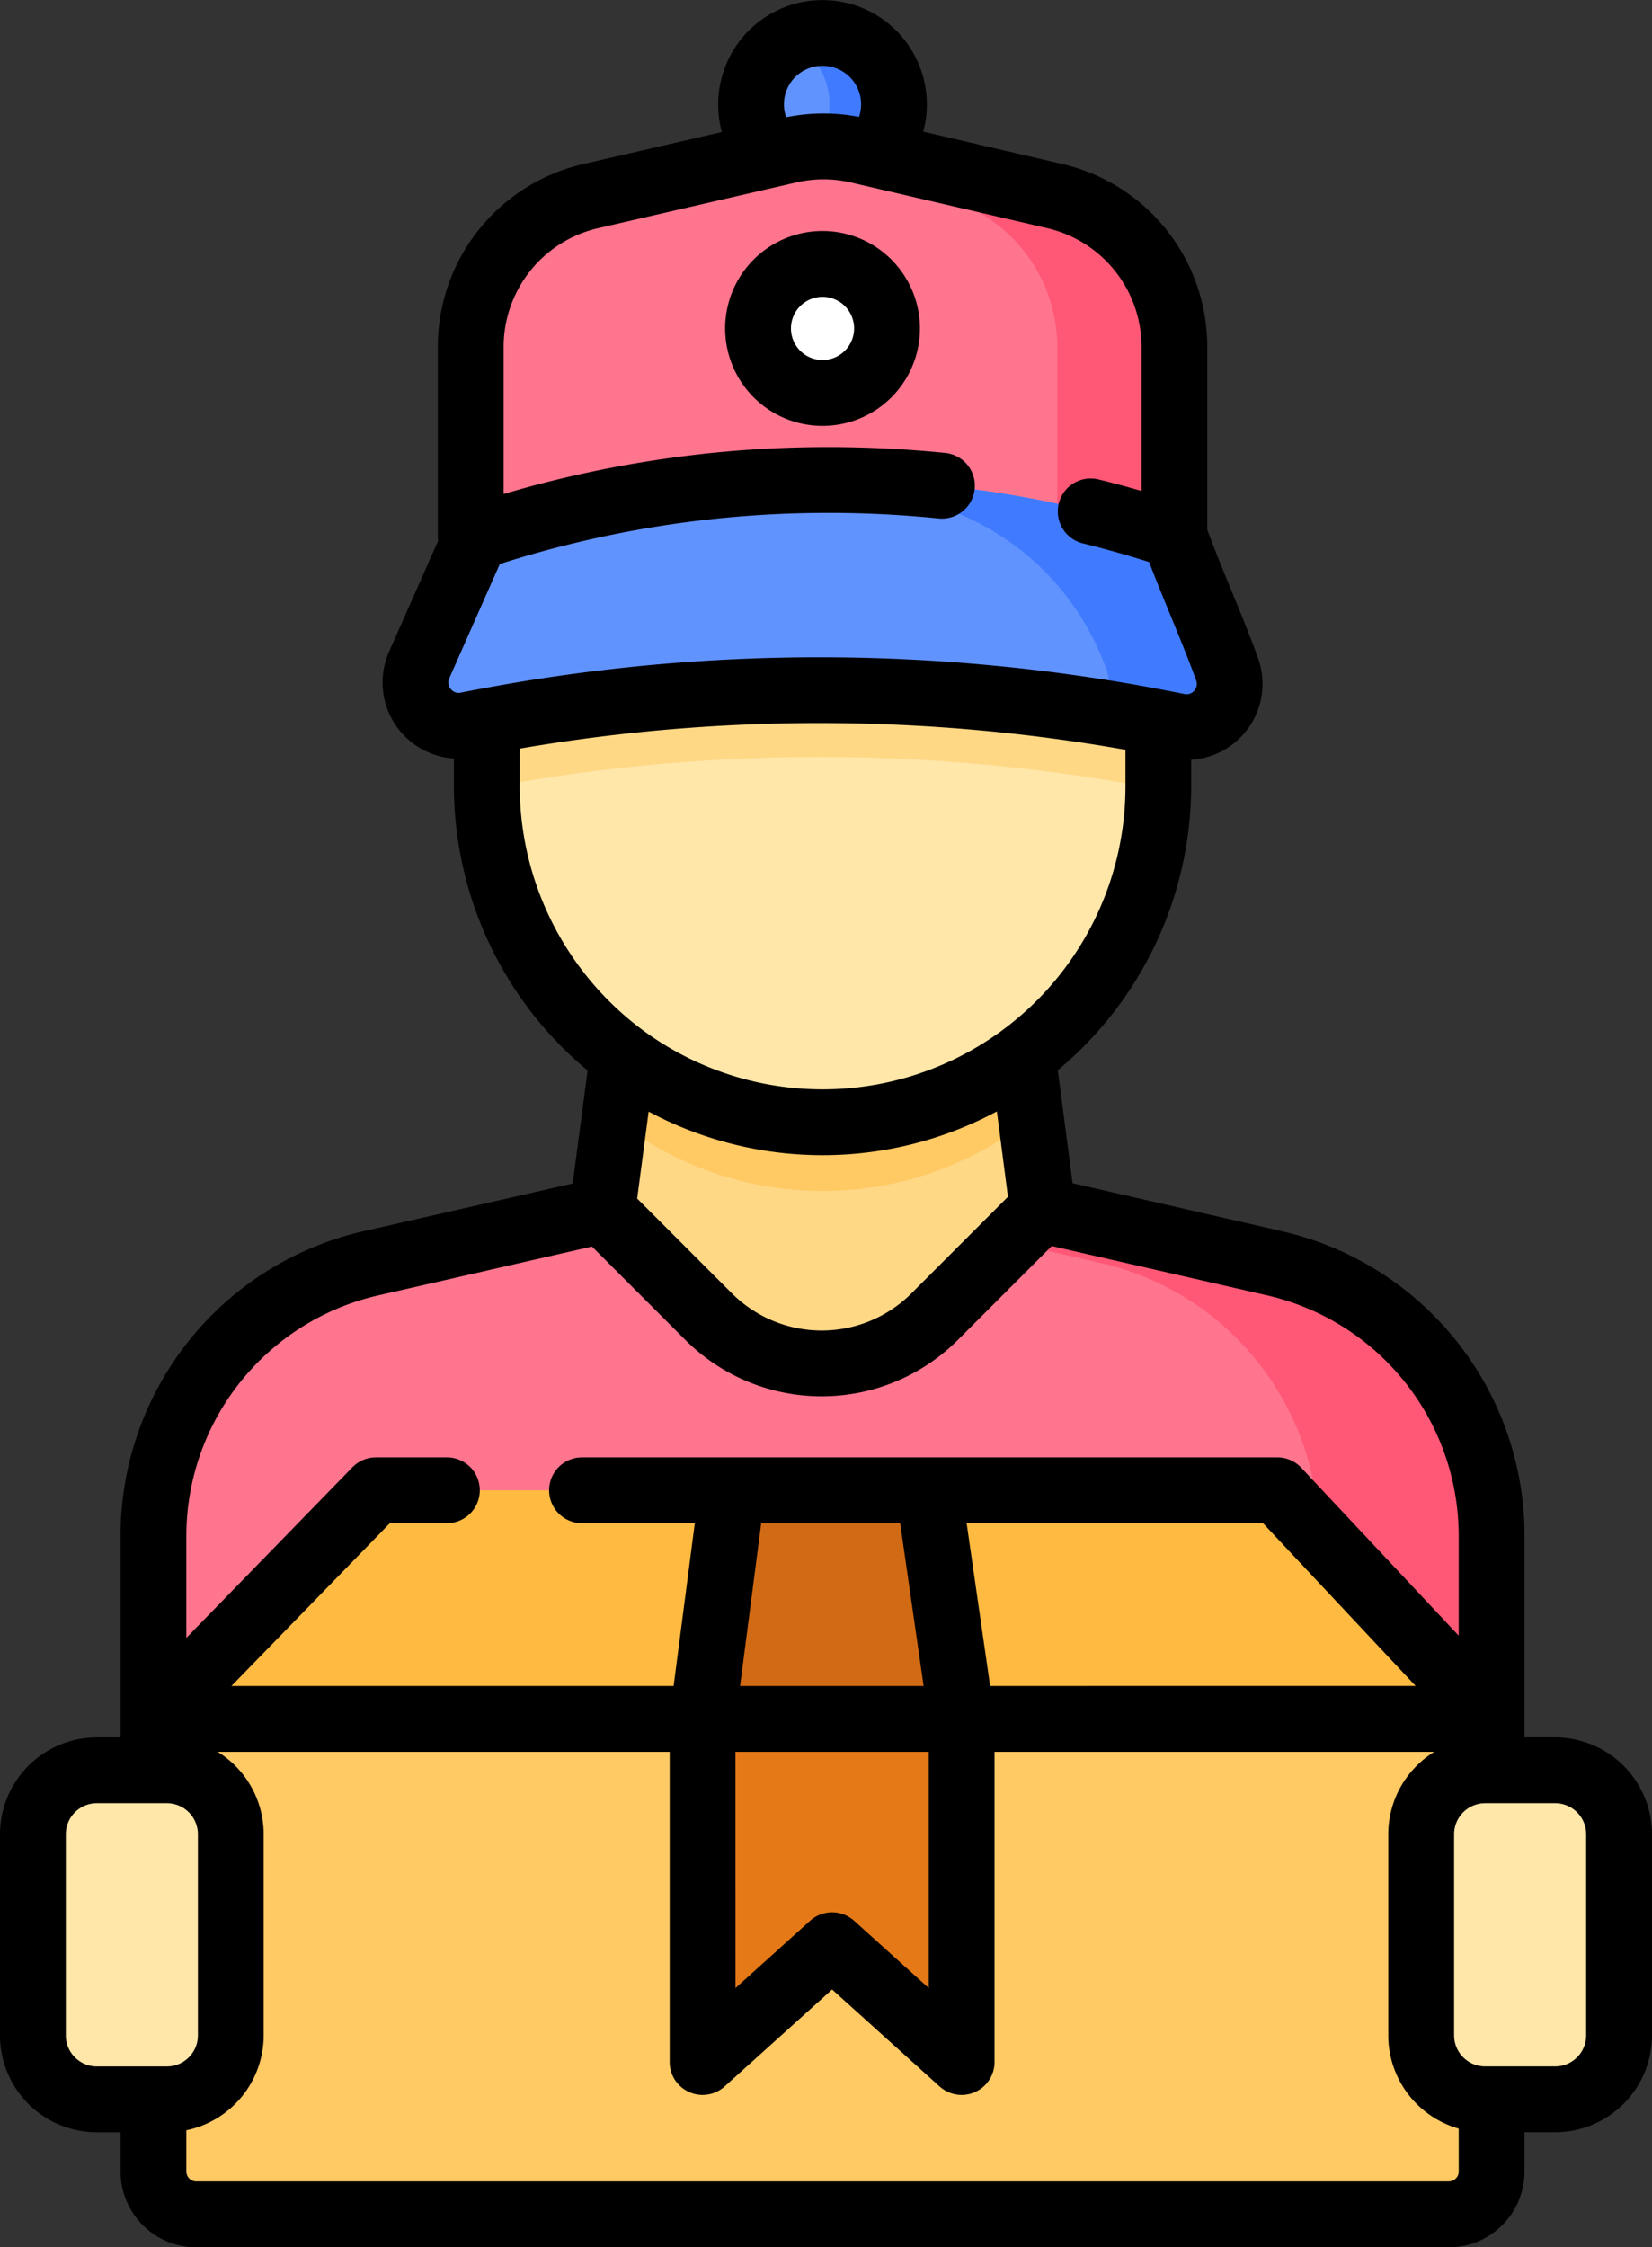 <svg xmlns="http://www.w3.org/2000/svg" width="113.252" height="153.999" viewBox="0 0 113.252 153.999"><rect x="0" y="0" width="113.252" height="153.999" fill="#333333" stroke="none"/><path d="M180.984,12.4a4.9,4.9,0,1,1-4.9-4.9A4.9,4.9,0,0,1,180.984,12.4Zm0,0" transform="translate(-119.695 -5.244)" fill="#6193ff"/><path d="M182.336,7.5a4.873,4.873,0,0,0-2.211.531,4.893,4.893,0,0,1,0,8.738A4.9,4.9,0,1,0,182.336,7.5Zm0,0" transform="translate(-125.947 -5.244)" fill="#407bff"/><path d="M126.712,331.432H34.973v-41.34a19.251,19.251,0,0,1,14.961-18.767l30.96-7.079,30.865,7.073a19.252,19.252,0,0,1,14.952,18.765Zm0,0" transform="translate(-24.454 -184.766)" fill="#ff758e"/><path d="M204.726,271.319l-30.865-7.073L167.93,265.6l24.947,5.716a19.251,19.251,0,0,1,14.952,18.765v41.349h11.849V290.084A19.252,19.252,0,0,0,204.726,271.319Zm0,0" transform="translate(-117.42 -184.766)" fill="#ff5876"/><path d="M126.712,355.194H34.973l15.255-15.666h61.79Zm0,0" transform="translate(-24.454 -237.404)" fill="#ffba41"/><path d="M123.772,425.567H37.912a2.939,2.939,0,0,1-2.94-2.938V391.613h91.739v31.014A2.939,2.939,0,0,1,123.772,425.567Zm0,0" transform="translate(-24.454 -273.824)" fill="#ffc964"/><path d="M177.9,355.194H160.137l2.038-15.666h13.459Zm0,0" transform="translate(-111.971 -237.404)" fill="#d16a15"/><path d="M160.137,391.613H177.9v23.513l-8.88-8-8.879,8Zm0,0" transform="translate(-111.971 -273.824)" fill="#e57917"/><path d="M16.686,425.873h-4.8A4.383,4.383,0,0,1,7.5,421.491V407.707a4.382,4.382,0,0,1,4.382-4.382h4.8a4.384,4.384,0,0,1,4.384,4.382v13.784A4.384,4.384,0,0,1,16.686,425.873Zm0,0" transform="translate(-5.244 -282.013)" fill="#ffe7a9"/><path d="M333.1,425.873h-4.8a4.383,4.383,0,0,1-4.382-4.382V407.707a4.383,4.383,0,0,1,4.382-4.382h4.8a4.382,4.382,0,0,1,4.382,4.382v13.784A4.383,4.383,0,0,1,333.1,425.873Zm0,0" transform="translate(-226.487 -282.013)" fill="#ffe7a9"/><path d="M167.479,231.582l-7.406,7.407a10.957,10.957,0,0,1-15.494,0l-7.29-7.289.828-6.279,1.675-12.667h25.224L166.67,225.4Zm0,0" transform="translate(-95.995 -148.762)" fill="#ffd886"/><path d="M168.6,225.4a23.009,23.009,0,0,1-28.553.018l1.674-12.667h25.224Zm0,0" transform="translate(-97.921 -148.762)" fill="#ffc964"/><path d="M156.989,110.656v20.6c0,.066,0,.136,0,.2a23.015,23.015,0,0,1-46.029-.085V110.657h46.032Zm0,0" transform="translate(-77.583 -77.373)" fill="#ffe7a9"/><path d="M155.525,60.135l-48.236.77V47.121a10.64,10.64,0,0,1,8.244-10.366l13.589-3.141a10.438,10.438,0,0,1,4.707,0l13.465,3.129a10.639,10.639,0,0,1,8.231,10.364Zm0,0" transform="translate(-75.019 -23.317)" fill="#ff758e"/><path d="M194.166,36.746,180.7,33.617a10.438,10.438,0,0,0-4.707,0L174.324,34l11.816,2.746a10.641,10.641,0,0,1,8.231,10.364V60.135H202.4V47.11A10.639,10.639,0,0,0,194.166,36.746Zm0,0" transform="translate(-121.891 -23.317)" fill="#ff5876"/><path d="M156.989,128.064v12.948c0,.066,0,.136,0,.2a123.318,123.318,0,0,0-46.029-.085V128.282a76.04,76.04,0,0,1,46.032-.217Zm0,0" transform="translate(-77.583 -87.127)" fill="#ffd886"/><path d="M150.321,122.313a2.964,2.964,0,0,1-3.37,3.918,123.452,123.452,0,0,0-48.722-.092,2.964,2.964,0,0,1-3.287-4.11c1.291-2.916,2.241-5.831,3.532-8.747a78.716,78.716,0,0,1,23.411-3.917,74.376,74.376,0,0,1,24.826,3.8C147.8,116.18,149.232,119.3,150.321,122.313Zm0,0" transform="translate(-66.204 -76.465)" fill="#6193ff"/><path d="M116.392,157.235a123.431,123.431,0,0,0-19.256,1.417,2.922,2.922,0,0,0,2.809.963,123.52,123.52,0,0,1,20.016-2.311Q118.2,157.246,116.392,157.235Zm0,0" transform="translate(-67.92 -109.941)" fill="#407bff"/><path d="M206.423,122.313c-1.089-3.01-2.52-6.133-3.611-9.142a74.36,74.36,0,0,0-24.826-3.806c-1.046.014-2.066.054-3.069.108a76.175,76.175,0,0,1,9.363,1.1,18.115,18.115,0,0,1,13.829,11.648c.011.031.021.06.033.09a2.942,2.942,0,0,1-.535,2.94c1.9.3,3.721.629,5.443.979A2.965,2.965,0,0,0,206.423,122.313Zm0,0" transform="translate(-122.306 -76.465)" fill="#407bff"/><path d="M181.617,64.55a4.422,4.422,0,1,1-4.421-4.421A4.422,4.422,0,0,1,181.617,64.55Zm0,0" transform="translate(-120.807 -42.043)" fill="#fff"/><path d="M106.613,119.055h-2.1v-1.318a.088.088,0,0,0,0-.018v-12.4a21.405,21.405,0,0,0-16.7-20.964L73.53,81.081l-1.013-7.744a25.4,25.4,0,0,0,9.144-19.452V52.068a5.218,5.218,0,0,0,4.576-6.99c-.56-1.55-1.21-3.13-1.84-4.66-.559-1.364-1.134-2.767-1.634-4.118V23.794a12.844,12.844,0,0,0-9.979-12.563L63.292,9.025a7.153,7.153,0,1,0-13.805.023l-9.478,2.191A12.838,12.838,0,0,0,30.015,23.8V36.817a2.073,2.073,0,0,0,.016.257l-3.356,7.577a5.221,5.221,0,0,0,4.442,7.326v1.908a25.393,25.393,0,0,0,9.166,19.472L39.261,81.1,24.978,84.359A21.4,21.4,0,0,0,8.264,105.326v13.73H6.638A6.646,6.646,0,0,0,0,125.694v13.784a6.646,6.646,0,0,0,6.638,6.638H8.264V148.8a5.2,5.2,0,0,0,5.2,5.2H99.32a5.2,5.2,0,0,0,5.193-5.2v-2.687h2.1a6.646,6.646,0,0,0,6.638-6.638V125.694A6.647,6.647,0,0,0,106.613,119.055Zm-38.735-3.521-1.611-11.155h20.32L97.05,115.533Zm-4.559,0H50.734l1.451-11.155h9.524Zm-12.9,4.513H63.669v16.185l-5.113-4.609a2.255,2.255,0,0,0-3.021,0l-5.113,4.609ZM69.1,82.011l-6.62,6.622a8.71,8.71,0,0,1-12.3,0l-6.5-6.5.787-5.96a25.29,25.29,0,0,0,23.873-.013ZM56.389,4.512a2.641,2.641,0,0,1,2.5,3.5,12.834,12.834,0,0,0-4.991.025,2.639,2.639,0,0,1,2.492-3.527ZM30.9,47.212a.689.689,0,0,1-.1-.734l3.466-7.827a73.771,73.771,0,0,1,21.446-3.494,75.363,75.363,0,0,1,8.634.372,2.256,2.256,0,0,0,.456-4.489,80.384,80.384,0,0,0-9.153-.395,78.23,78.23,0,0,0-21.123,3.209V23.8a8.346,8.346,0,0,1,6.5-8.168L54.607,12.5a8.282,8.282,0,0,1,3.7,0l13.461,3.13a8.351,8.351,0,0,1,6.489,8.168v9.847c-.969-.281-1.941-.542-2.908-.78a2.256,2.256,0,1,0-1.081,4.38c1.5.37,3.012.8,4.509,1.271.463,1.213.965,2.433,1.452,3.621.611,1.486,1.243,3.022,1.772,4.482a.691.691,0,0,1-.132.71.677.677,0,0,1-.67.229q-.643-.13-1.288-.253c-.038-.009-.075-.016-.113-.022a125.646,125.646,0,0,0-46.87-.076l-.011,0q-.666.125-1.33.256A.68.68,0,0,1,30.9,47.212Zm4.734,6.674V51.3a121.088,121.088,0,0,1,41.521.08v2.5A20.761,20.761,0,0,1,44.031,70.567l-.018-.014A20.852,20.852,0,0,1,35.629,53.885ZM25.983,88.757l14.6-3.337,6.4,6.4a13.227,13.227,0,0,0,18.685,0l6.435-6.436L86.8,88.751A16.914,16.914,0,0,1,100,105.316v6.769l-10.79-11.506a2.256,2.256,0,0,0-1.646-.712H39.9a2.256,2.256,0,1,0,0,4.512h7.732l-1.452,11.155H15.865l10.861-11.155h3.909a2.256,2.256,0,0,0,0-4.512H25.774a2.251,2.251,0,0,0-1.617.683L12.775,112.238v-6.913A16.916,16.916,0,0,1,25.983,88.757ZM4.512,139.478V125.694a2.129,2.129,0,0,1,2.127-2.127h4.8a2.129,2.129,0,0,1,2.128,2.127v13.784a2.129,2.129,0,0,1-2.128,2.127h-4.8A2.129,2.129,0,0,1,4.512,139.478ZM100,148.8a.683.683,0,0,1-.681.684H13.46a.684.684,0,0,1-.684-.684v-2.822a6.65,6.65,0,0,0,5.3-6.5V125.694a6.639,6.639,0,0,0-3.155-5.648H45.909V141.3a2.256,2.256,0,0,0,3.767,1.675l7.369-6.643,7.369,6.643a2.256,2.256,0,0,0,3.767-1.675V120.046H98.326a6.641,6.641,0,0,0-3.155,5.648v13.784A6.648,6.648,0,0,0,100,145.864v2.94Zm8.739-9.325a2.129,2.129,0,0,1-2.127,2.127h-4.8a2.129,2.129,0,0,1-2.127-2.127V125.694a2.129,2.129,0,0,1,2.127-2.127h4.8a2.129,2.129,0,0,1,2.127,2.127Zm0,0"/><path d="M171.952,52.629a6.677,6.677,0,1,0,6.677,6.677A6.685,6.685,0,0,0,171.952,52.629Zm0,8.842a2.165,2.165,0,1,1,2.165-2.165A2.168,2.168,0,0,1,171.952,61.471Zm0,0" transform="translate(-115.563 -36.799)"/></svg>